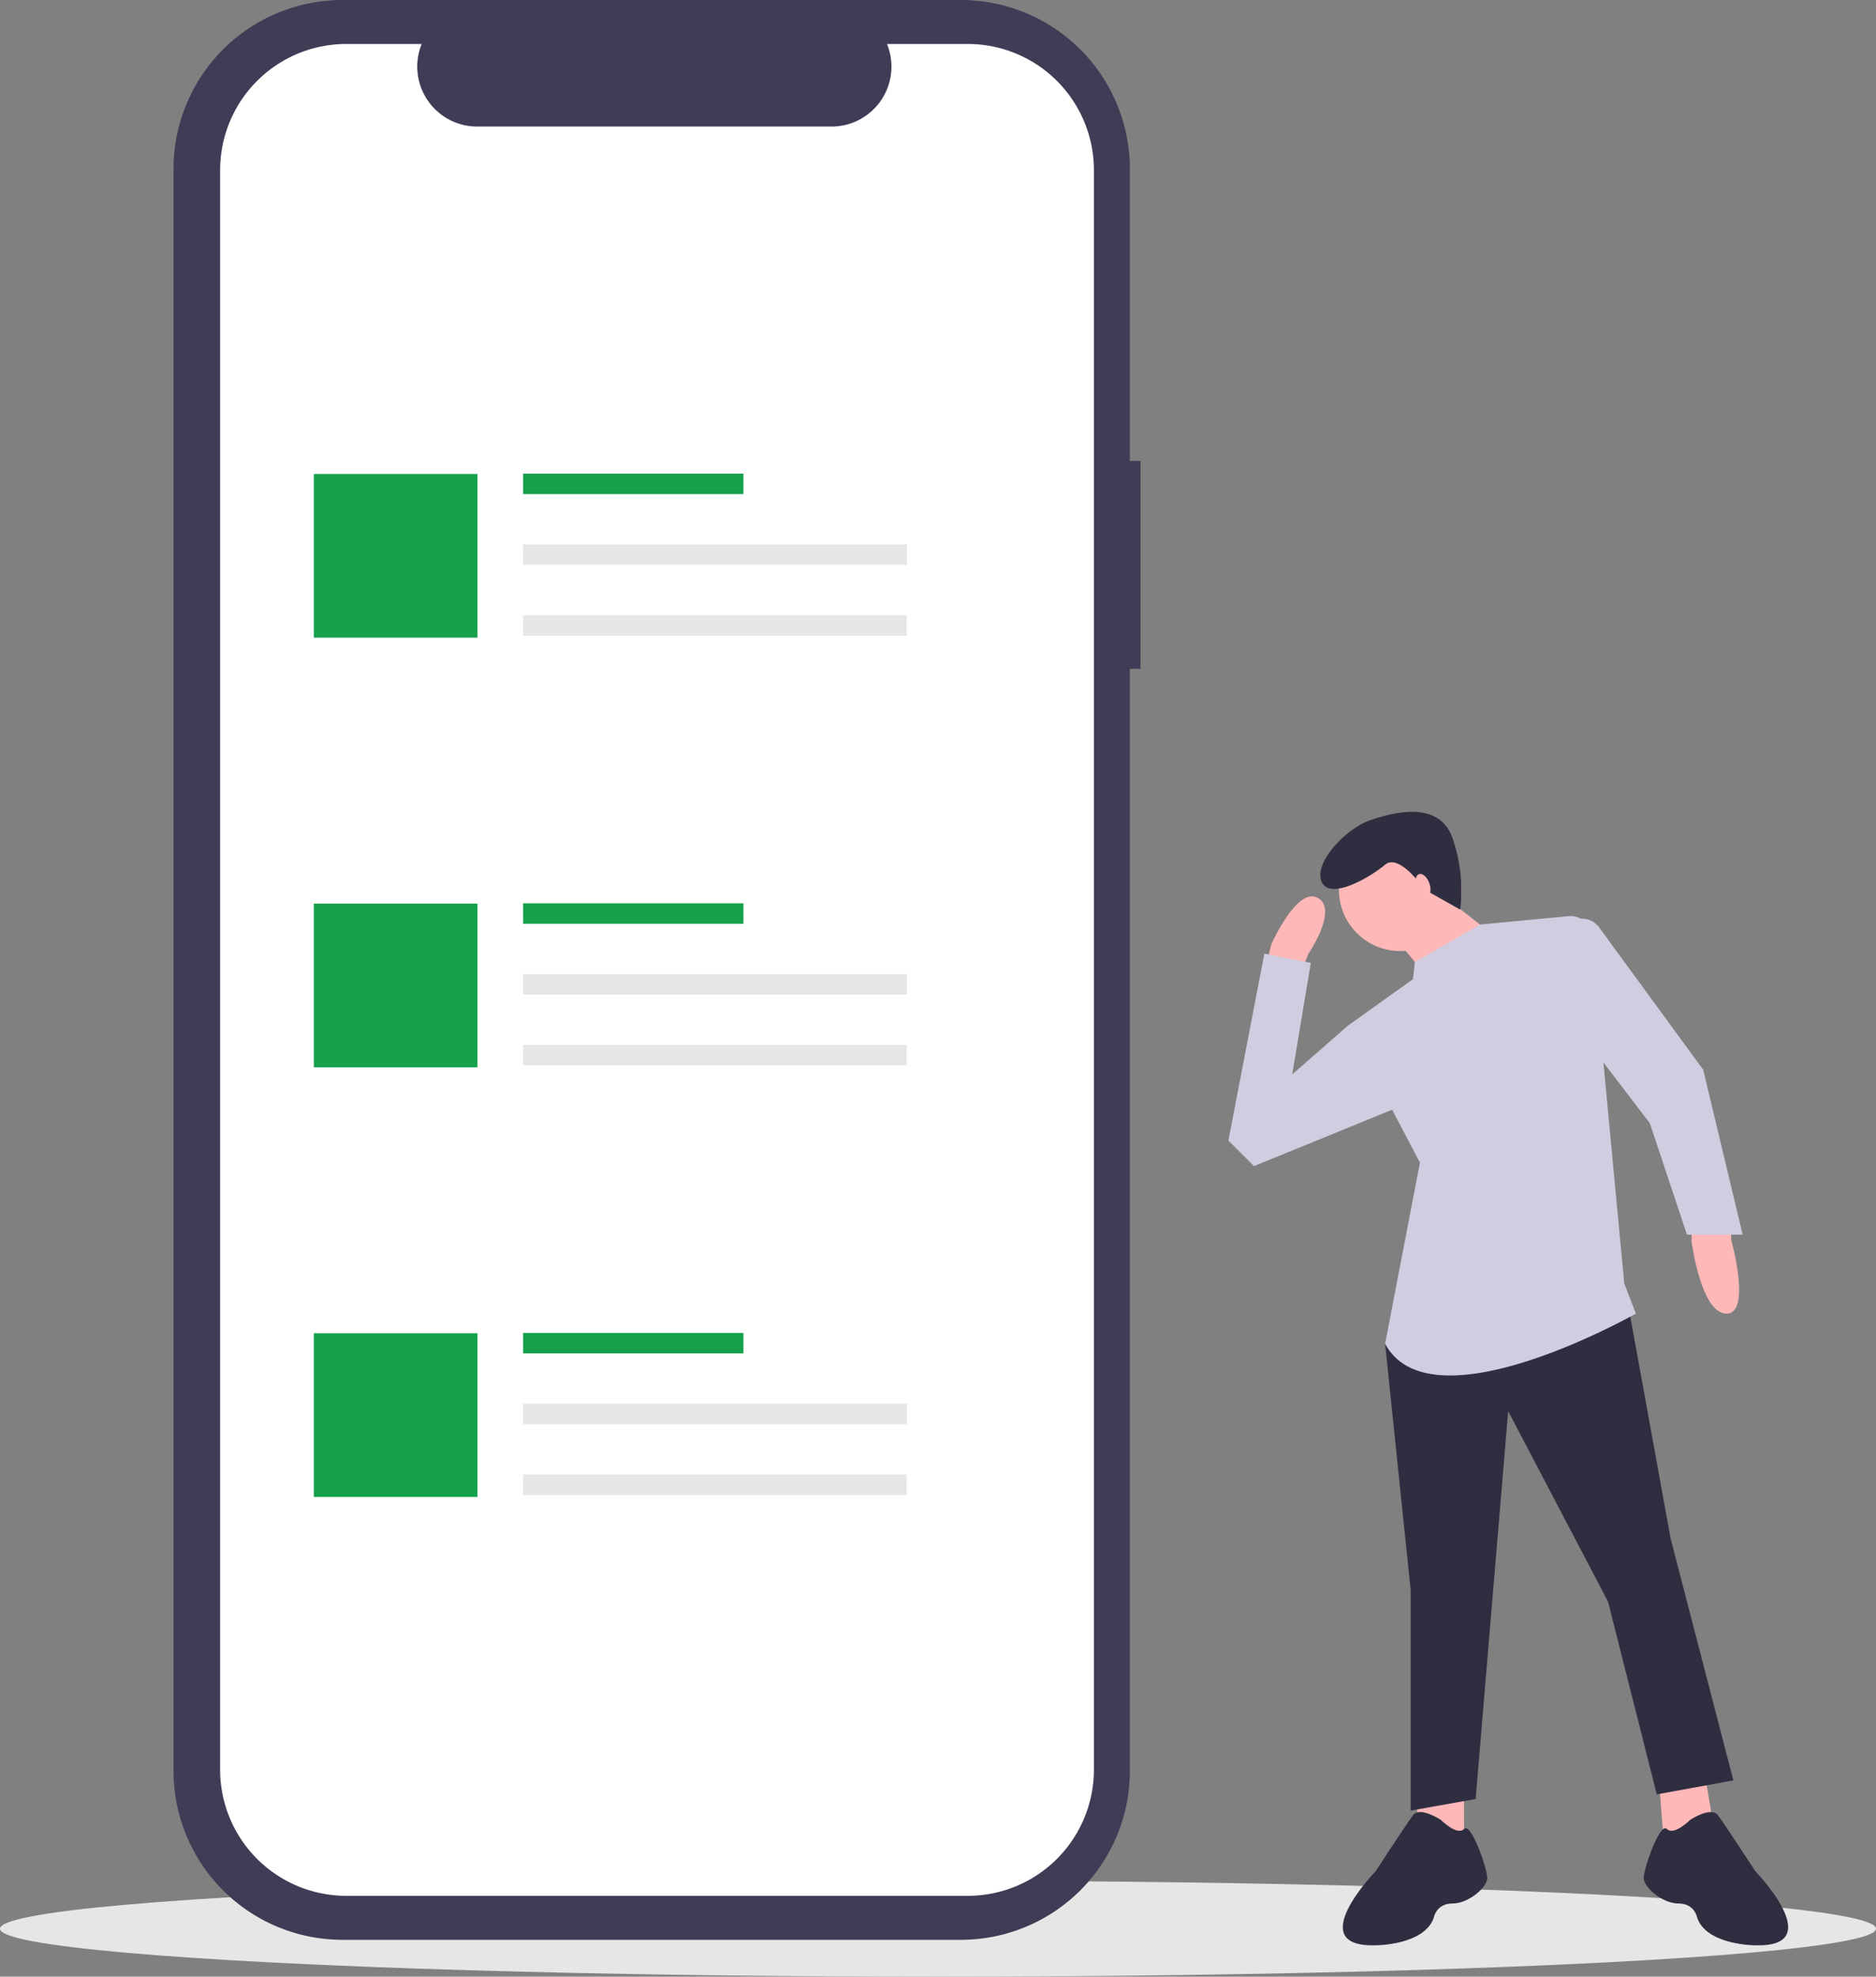 <svg xmlns="http://www.w3.org/2000/svg" id="b5708c2f-4f88-4c73-bc81-55ebbc869fb7" data-name="Layer 1" width="704" height="741.617" viewBox="0 0 704 741.617" class="injected-svg gridItem__media" xmlns:xlink="http://www.w3.org/1999/xlink"><rect x="0" y="0" width="704" height="741.617" fill="#808080" stroke="none"/><title>modern_design</title><ellipse cx="352" cy="723.617" rx="352" ry="18" fill="#E6E6E6"></ellipse><path d="M897.612,539.794v4.357s7.842,27.883-1.743,27.883-13.07-27.011-13.07-27.011v-5.228Z" transform="translate(-248 -79.192)" fill="#FFB8B8"></path><path d="M723.346,440.462l1.743-6.971s9.585-21.783,17.427-17.427-3.485,20.912-3.485,20.912l-1.743,4.357Z" transform="translate(-248 -79.192)" fill="#FFB8B8"></path><polygon points="531.111 673.208 532.854 688.02 549.409 690.634 549.409 671.465 531.111 673.208" fill="#FFB8B8"></polygon><polygon points="622.601 668.851 624.343 690.634 643.513 688.02 640.027 667.108 622.601 668.851" fill="#FFB8B8"></polygon><polygon points="523.269 503.298 519.784 504.169 529.368 596.53 529.368 679.307 553.765 674.95 565.964 529.438 603.431 600.887 621.729 673.208 650.483 667.98 626.957 577.361 611.273 491.099 523.269 503.298" fill="#2F2E41"></polygon><path d="M788.696,761.984s-7.842-5.228-10.456-1.743-13.941,20.912-13.941,20.912-27.883,28.754,0,27.883c0,0,18.298,0,21.783-10.456,0,0,.871-5.228,6.971-5.228s13.07-6.099,13.07-9.585-6.099-21.083-8.713-18.384S788.696,761.984,788.696,761.984Z" transform="translate(-248 -79.192)" fill="#2F2E41"></path><path d="M882.242,761.984s7.842-5.228,10.456-1.743,13.941,20.912,13.941,20.912,27.883,28.754,0,27.883c0,0-18.298,0-21.783-10.456,0,0-.871-5.228-6.971-5.228s-13.07-6.099-13.07-9.585,6.099-21.083,8.713-18.384S882.242,761.984,882.242,761.984Z" transform="translate(-248 -79.192)" fill="#2F2E41"></path><circle cx="525.447" cy="333.824" r="23" fill="#FFB8B8"></circle><polygon points="523.705 352.122 535.903 366.934 557.686 348.636 542.003 336.438 523.705 352.122" fill="#FFB8B8"></polygon><path d="M778.24,446.562l.712-6.448,24.46-14.054,33.229-3.153a7.85,7.85,0,0,1,8.557,7.078l12.332,130.722,4.357,11.327S785.21,615.6,767.784,583.361l13.07-67.964-27.011-51.409Z" transform="translate(-248 -79.192)" fill="#D0CDE1"></path><path d="M837.49,424.778a7.157,7.157,0,0,0,1.552-.442,7.876,7.876,0,0,1,9.014,2.744L887.156,480.544l14.813,61.865h-20.912l-13.941-41.824L844.461,470.959Z" transform="translate(-248 -79.192)" fill="#D0CDE1"></path><polygon points="512.813 383.054 505.842 384.797 484.93 403.095 491.901 361.271 474.474 357.785 460.969 427.928 470.553 437.512 525.012 415.293 512.813 383.054" fill="#D0CDE1"></polygon><path d="M782.606,412.94s-9.448-13.874-14.855-9.306-20.567,13.529-23.761,6.436,9.082-20.086,18.347-23.193,25.534-7.235,30.637,6.463a59.901,59.901,0,0,1,2.994,27.124Z" transform="translate(-248 -79.192)" fill="#2F2E41"></path><ellipse cx="782.024" cy="411.379" rx="2.5" ry="4.5" transform="translate(-341.491 212.741) rotate(-19.977)" fill="#FFB8B8"></ellipse><path d="M676,252.139h-3.999V142.593A63.402,63.402,0,0,0,608.599,79.192H376.513a63.402,63.402,0,0,0-63.402,63.402V743.568a63.402,63.402,0,0,0,63.402,63.402H608.599a63.402,63.402,0,0,0,63.402-63.402V330.115H676Z" transform="translate(-248 -79.192)" fill="#3F3D56"></path><path d="M611.157,95.686h-30.295A22.495,22.495,0,0,1,560.035,126.677H427.076a22.495,22.495,0,0,1-20.827-30.991H377.953a47.348,47.348,0,0,0-47.348,47.348V743.127a47.348,47.348,0,0,0,47.348,47.348h233.204a47.348,47.348,0,0,0,47.348-47.348V143.034A47.348,47.348,0,0,0,611.157,95.686Z" transform="translate(-248 -79.192)" fill="#FFFFFF"></path><rect x="196.318" y="177.704" width="82.66" height="7.676" fill="#15A04B"></rect><rect x="196.318" y="204.259" width="144.069" height="7.676" fill="#E6E6E6"></rect><rect x="196.318" y="230.813" width="143.928" height="7.676" fill="#E6E6E6"></rect><rect x="117.778" y="177.818" width="61.409" height="61.409" fill="#15A04B"></rect><rect x="196.318" y="338.904" width="82.66" height="7.676" fill="#15A04B"></rect><rect x="196.318" y="365.458" width="144.069" height="7.676" fill="#E6E6E6"></rect><rect x="196.318" y="392.012" width="143.928" height="7.676" fill="#E6E6E6"></rect><rect x="117.778" y="339.018" width="61.409" height="61.409" fill="#15A04B"></rect><rect x="196.318" y="500.103" width="82.66" height="7.676" fill="#15A04B"></rect><rect x="196.318" y="526.657" width="144.069" height="7.676" fill="#E6E6E6"></rect><rect x="196.318" y="553.212" width="143.928" height="7.676" fill="#E6E6E6"></rect><rect x="117.778" y="500.217" width="61.409" height="61.409" fill="#15A04B"></rect></svg>